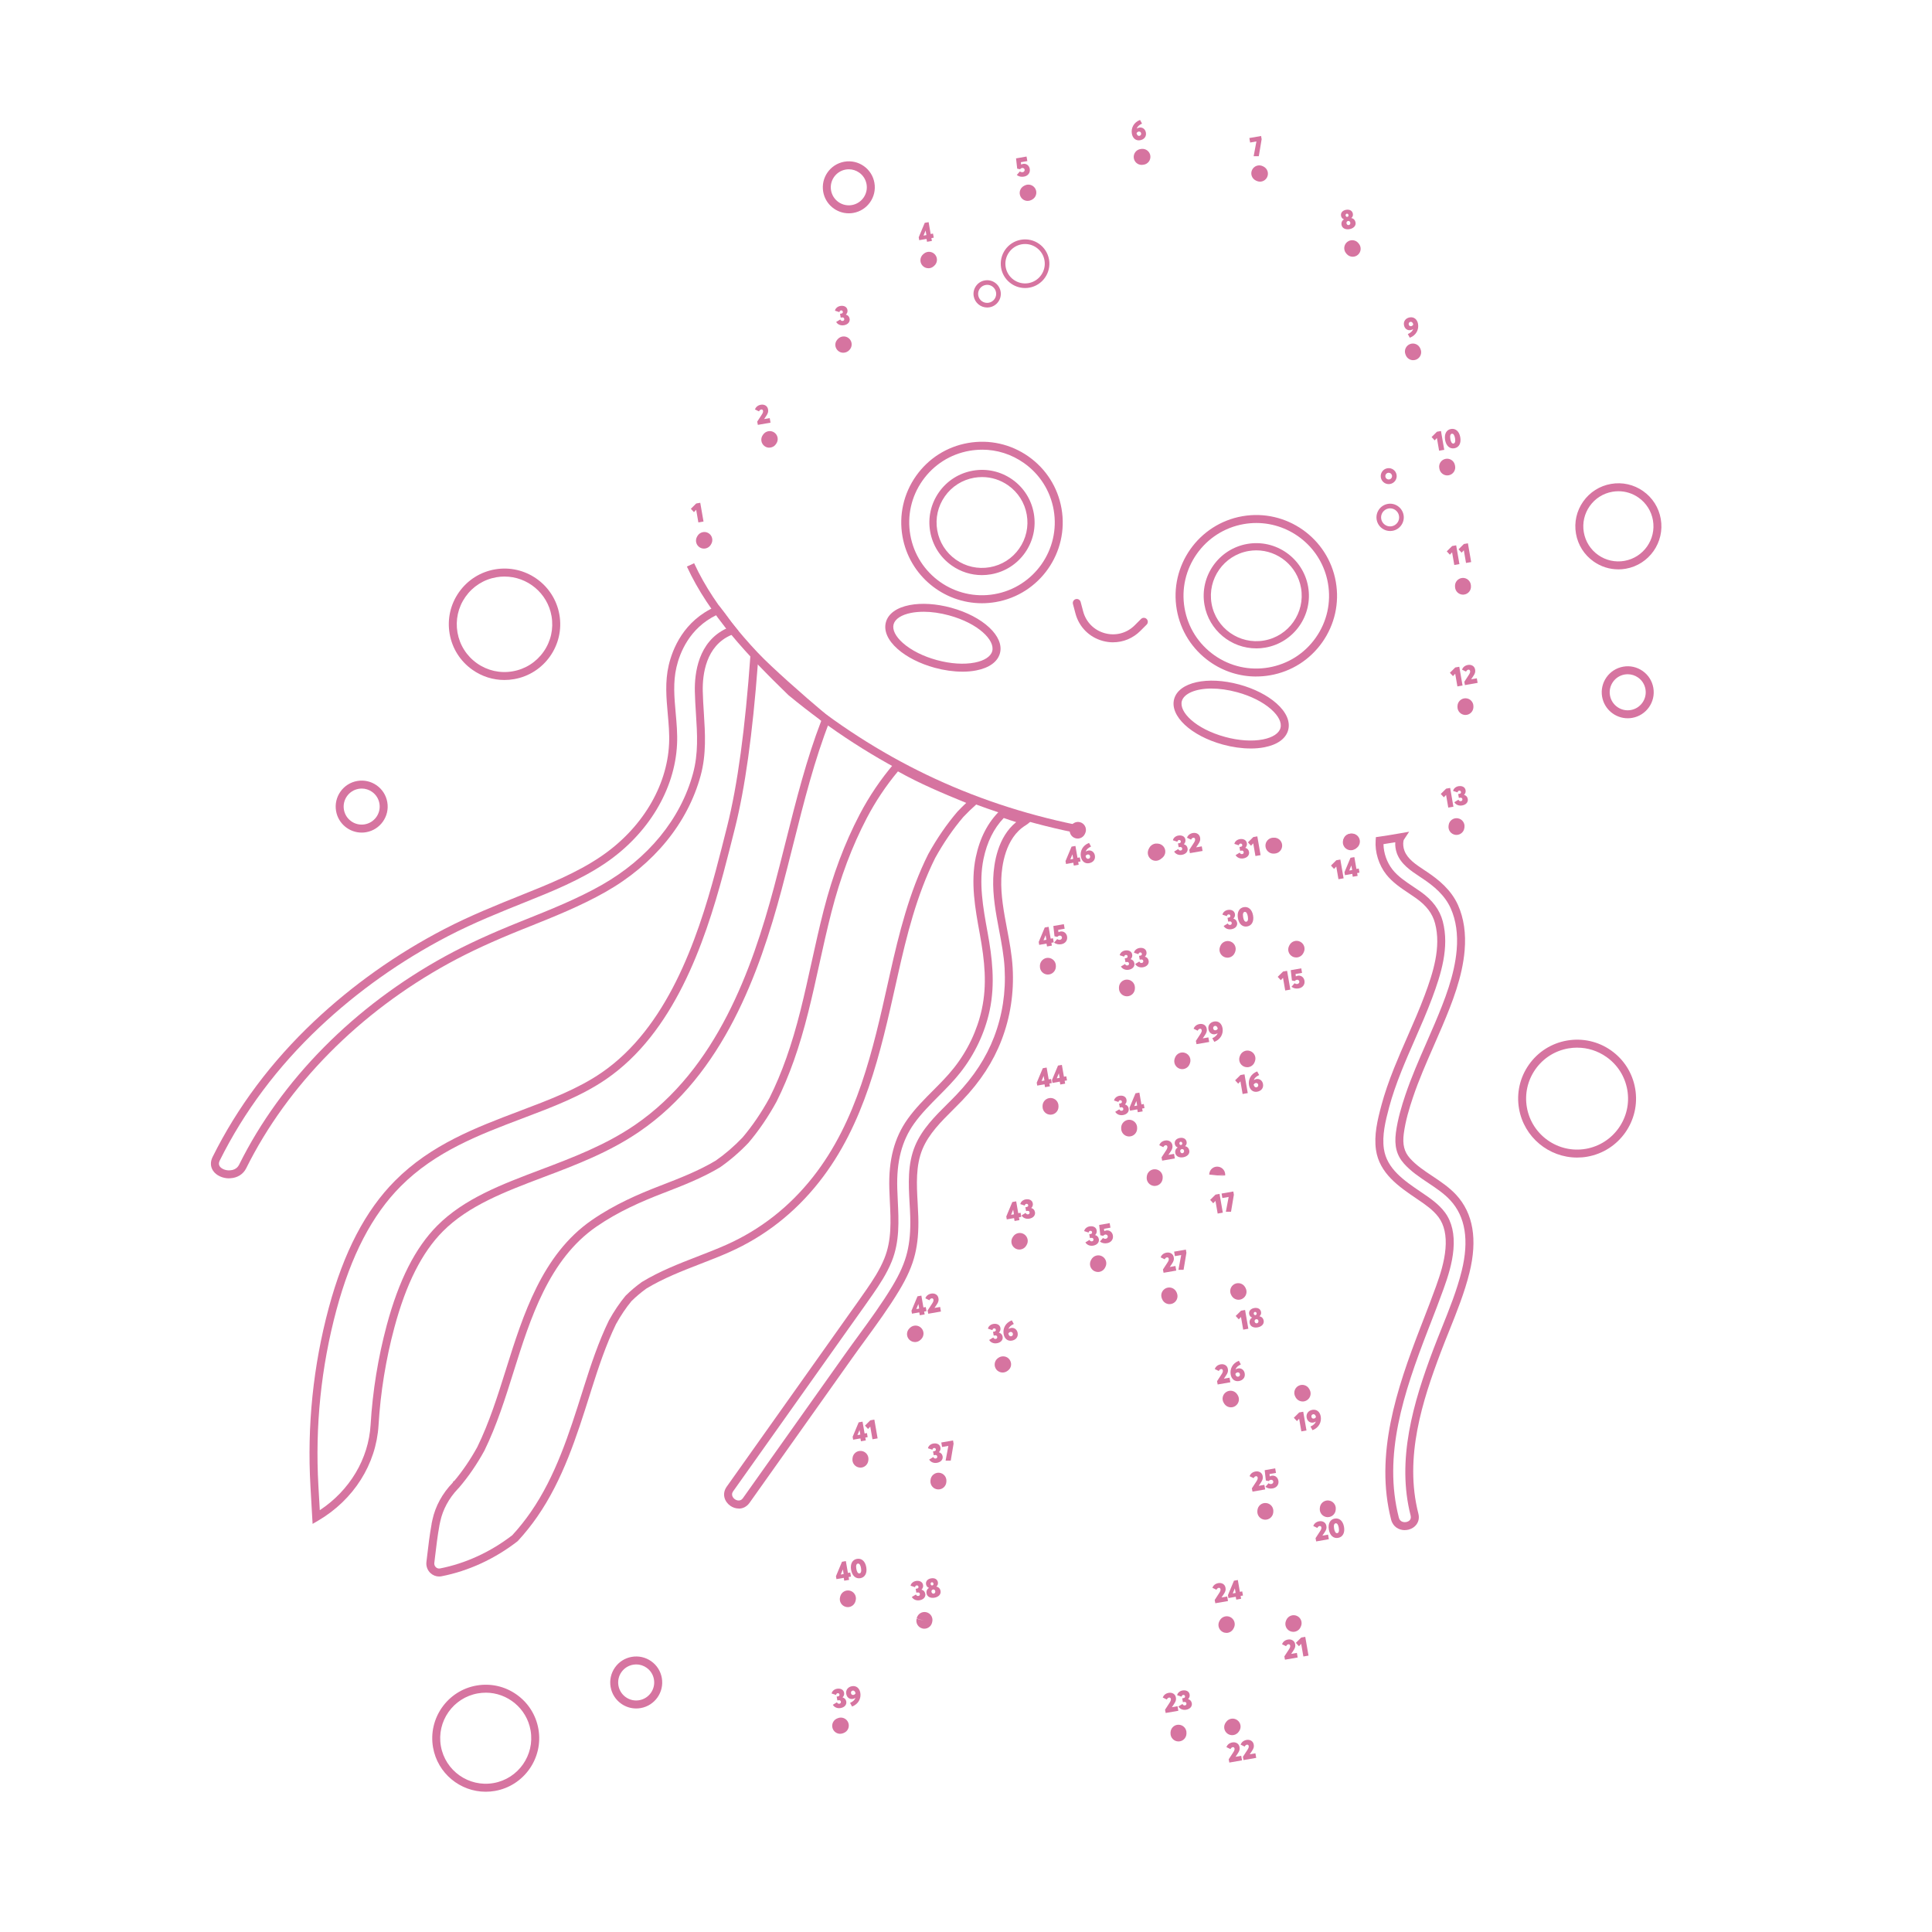 <?xml version="1.0" encoding="UTF-8"?>
<svg xmlns="http://www.w3.org/2000/svg" width="800" height="800" version="1.1" viewBox="0 0 800 800">
  <defs>
    <style>
      .cls-1 {
        fill: #d674a0;
      }

      .cls-2 {
        fill: none;
        stroke: #d674a0;
        stroke-miterlimit: 10;
        stroke-width: 1.72px;
      }
    </style>
  </defs>
  <!-- Generator: Adobe Illustrator 28.7.3, SVG Export Plug-In . SVG Version: 1.2.0 Build 164)  -->
  <g>
    <g id="Camada_1">
      <g>
        <path class="cls-1" d="M487.99,721.09h-.09c-1.82-.05-3.26-1.56-3.21-3.38v-.35c.07-1.82,1.58-3.27,3.42-3.18,1.82.06,3.25,1.59,3.18,3.41v.29c-.06,1.79-1.52,3.21-3.3,3.21ZM510.21,718.49c-.68,0-1.37-.21-1.96-.64-1.47-1.08-1.78-3.15-.69-4.61l.19-.26c1.08-1.47,3.15-1.78,4.61-.69,1.47,1.08,1.78,3.15.69,4.61l-.19.26c-.65.88-1.64,1.34-2.66,1.34ZM507.83,676.14c-.51,0-1.03-.12-1.52-.37-1.62-.84-2.25-2.83-1.41-4.45l.14-.26c.83-1.62,2.81-2.27,4.44-1.44,1.62.83,2.27,2.81,1.44,4.44l-.16.31c-.59,1.13-1.74,1.78-2.93,1.78ZM535.54,675.71c-.45,0-.92-.1-1.36-.29-1.66-.75-2.4-2.71-1.65-4.37l.14-.32c.76-1.65,2.73-2.37,4.38-1.61,1.66.76,2.38,2.73,1.61,4.38l-.12.27c-.55,1.22-1.75,1.94-3.01,1.94ZM523.94,629.28c-.11,0-.23,0-.35-.02-1.81-.19-3.13-1.81-2.94-3.63l.03-.32c.19-1.81,1.79-3.14,3.63-2.93,1.81.19,3.13,1.81,2.94,3.63l-.03.32c-.18,1.69-1.61,2.95-3.28,2.95ZM549.79,628.22c-.11,0-.21,0-.32-.01-1.81-.18-3.14-1.79-2.97-3.6l.03-.29c.16-1.81,1.74-3.18,3.58-3,1.81.16,3.16,1.76,3,3.57l-.03.35c-.16,1.7-1.6,2.98-3.28,2.98ZM509.71,582.74c-1.08,0-2.14-.53-2.77-1.51l-.17-.27c-.99-1.53-.55-3.57.98-4.56,1.53-.99,3.57-.55,4.56.98l.17.27c.99,1.53.55,3.57-.98,4.56-.55.36-1.17.53-1.79.53ZM539.4,580.32c-1.17,0-2.31-.63-2.91-1.73l-.14-.26c-.88-1.6-.3-3.6,1.3-4.48,1.6-.87,3.6-.29,4.48,1.3l.17.31c.87,1.6.27,3.61-1.34,4.47-.5.27-1.03.4-1.56.4ZM484.28,540.02c-1.31,0-2.56-.79-3.07-2.09l-.11-.27c-.69-1.69.13-3.61,1.82-4.3,1.69-.68,3.61.13,4.3,1.82l.13.32c.67,1.69-.16,3.61-1.85,4.28-.4.16-.81.23-1.21.23ZM512.86,538.2c-1.17,0-2.31-.63-2.91-1.73l-.15-.28c-.87-1.6-.27-3.61,1.34-4.47,1.6-.86,3.61-.27,4.47,1.33l.15.28c.87,1.6.27,3.61-1.34,4.47-.5.27-1.03.4-1.56.4ZM478.12,491.07c-.11,0-.21,0-.32-.01-1.81-.18-3.14-1.79-2.97-3.6l.03-.29c.16-1.81,1.75-3.16,3.58-3,1.81.16,3.16,1.76,3,3.57l-.03.35c-.16,1.7-1.6,2.98-3.28,2.98ZM507.29,486.89l-3.3-.19-3.28-.34s.03-.33.03-.33c.19-1.81,1.8-3.15,3.63-2.93,1.81.19,3.13,1.81,2.94,3.63l-3.28-.35,3.26.51ZM489.54,442.71c-.36,0-.73-.06-1.1-.19-1.72-.6-2.62-2.49-2.02-4.21l.12-.33c.62-1.71,2.51-2.61,4.22-1.98,1.71.62,2.6,2.51,1.98,4.22l-.1.28c-.48,1.36-1.75,2.21-3.11,2.21ZM516.42,441.91c-.39,0-.78-.07-1.16-.21-1.71-.64-2.57-2.55-1.92-4.25l.12-.31c.65-1.7,2.55-2.57,4.26-1.91,1.7.65,2.56,2.55,1.91,4.25l-.11.3c-.5,1.32-1.75,2.14-3.09,2.14ZM508.25,396.55c-.4,0-.82-.07-1.21-.23-1.69-.67-2.52-2.59-1.85-4.28l.11-.28c.66-1.7,2.57-2.54,4.27-1.88,1.7.66,2.54,2.57,1.88,4.27l-.13.32c-.51,1.3-1.76,2.09-3.07,2.09ZM536.73,396.47c-.51,0-1.03-.12-1.52-.37-1.62-.84-2.25-2.83-1.41-4.45l.15-.29c.84-1.62,2.83-2.25,4.45-1.41,1.62.84,2.25,2.83,1.41,4.45l-.15.29c-.59,1.13-1.74,1.78-2.93,1.78ZM527.3,353.47c-1.74,0-3.2-1.36-3.3-3.13-.1-1.82,1.3-3.37,3.12-3.47h.27c1.82-.13,3.39,1.23,3.52,3.05.13,1.82-1.24,3.39-3.06,3.52l-.37.02c-.06,0-.12,0-.18,0ZM559.34,352.07c-.48,0-.97-.1-1.43-.33-1.64-.79-2.33-2.76-1.54-4.4l.11-.24c.76-1.65,2.72-2.37,4.38-1.61,1.66.76,2.38,2.73,1.61,4.38l-.16.33c-.57,1.18-1.75,1.87-2.98,1.87Z"/>
        <path class="cls-1" d="M347.88,717.93c-1.39,0-2.68-.9-3.13-2.3-.56-1.73.41-3.59,2.13-4.15l.05-.02c1.69-.69,3.61.12,4.3,1.81.69,1.69-.12,3.61-1.81,4.3-.19.07-.37.14-.56.2-.33.1-.66.15-.99.15ZM382.74,674.41c-.27,0-.53-.03-.8-.1-1.77-.44-2.84-2.23-2.4-4l3.2.8-3.17-.92.05-.21c.45-1.77,2.24-2.83,4.01-2.38,1.77.45,2.83,2.25,2.38,4.01,0,0-.07.3-.07.3-.37,1.5-1.72,2.5-3.2,2.5ZM351.05,665.47c-.28,0-.57-.04-.86-.11-1.76-.47-2.81-2.28-2.33-4.04l.07-.28c.46-1.77,2.26-2.82,4.02-2.37,1.76.46,2.82,2.26,2.37,4.02l-.09.34c-.39,1.47-1.73,2.45-3.18,2.45ZM388.57,616.73c-.09,0-.17,0-.26,0-1.82-.14-3.17-1.73-3.03-3.55l.03-.35c.16-1.81,1.77-3.14,3.57-3,1.82.16,3.16,1.76,3,3.57l-.02.3c-.14,1.73-1.58,3.04-3.28,3.04ZM356.27,607.7c-.12,0-.25,0-.38-.02-1.81-.21-3.11-1.84-2.9-3.65l.03-.29c.19-1.81,1.8-3.14,3.63-2.93,1.81.19,3.13,1.81,2.94,3.63l-.04.35c-.19,1.68-1.62,2.93-3.27,2.93ZM415.17,568.34c-1.01,0-2.01-.46-2.66-1.34-1.08-1.47-.77-3.53.69-4.61,0,0,.13-.1.14-.1,1.47-1.08,3.6-.81,4.67.65,1.08,1.47.83,3.48-.63,4.56l-.26.19c-.59.44-1.28.64-1.96.64ZM378.87,555.71c-.86,0-1.71-.33-2.36-.99-1.27-1.3-1.25-3.39.06-4.67l.23-.22c1.3-1.27,3.39-1.25,4.67.06,1.27,1.3,1.25,3.39-.06,4.67l-.23.22c-.64.63-1.47.94-2.3.94ZM454.64,526.7c-.5,0-1.02-.12-1.5-.36-1.62-.83-2.27-2.81-1.44-4.44l.15-.29c.83-1.62,2.81-2.27,4.44-1.44,1.62.83,2.27,2.81,1.44,4.44l-.15.29c-.58,1.14-1.74,1.8-2.94,1.8ZM422.09,517.41c-.61,0-1.23-.17-1.78-.52-1.53-.99-1.98-3.03-.99-4.56l.18-.28c.99-1.53,3.03-1.97,4.56-.98,1.53.99,1.97,3.03.98,4.56l-.17.27c-.63.98-1.69,1.51-2.78,1.51ZM467.56,470.59s-.08,0-.12,0c-1.82-.06-3.25-1.59-3.18-3.41v-.35c.09-1.82,1.66-3.22,3.45-3.16,1.82.08,3.23,1.62,3.15,3.44v.3c-.07,1.78-1.54,3.18-3.31,3.18ZM435,461.57h-.03c-1.82-.01-3.29-1.5-3.27-3.33v-.35c.04-1.8,1.51-3.24,3.3-3.24h.06c1.82.03,3.27,1.53,3.24,3.36v.29c-.02,1.81-1.49,3.27-3.3,3.27ZM466.64,412.55h-.03c-1.82-.01-3.29-1.51-3.27-3.33v-.29c0-1.82,1.48-3.3,3.3-3.3s3.3,1.48,3.3,3.3v.35c-.02,1.81-1.49,3.27-3.3,3.27ZM433.9,403.54s-.1,0-.14,0c-1.82-.08-3.23-1.62-3.15-3.44v-.3c.08-1.82,1.64-3.25,3.42-3.18,1.82.06,3.25,1.59,3.18,3.41v.35c-.09,1.77-1.55,3.16-3.31,3.16ZM478.57,356.43c-.58,0-1.17-.15-1.7-.47-1.56-.94-2.06-2.97-1.13-4.53l.19-.32c.96-1.54,3-2.01,4.54-1.06,1.55.96,2.02,3,1.06,4.55l-.14.23c-.62,1.03-1.71,1.6-2.83,1.6ZM446.23,347.23c-.49,0-.98-.11-1.45-.34-1.64-.8-2.31-2.78-1.51-4.41l.13-.27c.79-1.64,2.76-2.33,4.4-1.54,1.64.79,2.33,2.76,1.54,4.4l-.15.31c-.57,1.17-1.75,1.85-2.97,1.85Z"/>
        <g>
          <g>
            <path class="cls-1" d="M460.92,265.97c-1.41,0-2.84-.19-4.25-.57-5.61-1.51-9.86-5.77-11.35-11.39l-1.04-3.91c-.23-.88.29-1.78,1.17-2.02.88-.23,1.78.29,2.02,1.17l1.04,3.91c1.18,4.46,4.56,7.85,9.02,9.05,4.46,1.2,9.08-.03,12.34-3.3l2.6-2.6c.64-.64,1.69-.65,2.33,0,.64.64.64,1.69,0,2.33l-2.6,2.6c-3.08,3.07-7.1,4.72-11.28,4.72Z"/>
            <path class="cls-1" d="M398.49,278.12c-3.61,0-7.52-.54-11.44-1.61-6.12-1.67-11.57-4.43-15.36-7.77-4.1-3.62-5.82-7.56-4.86-11.09.96-3.54,4.45-6.06,9.82-7.1,4.96-.96,11.06-.57,17.18,1.09,13.24,3.61,22.12,11.9,20.22,18.87h0c-.96,3.53-4.45,6.06-9.82,7.1-1.78.35-3.71.52-5.74.52ZM382.4,253.32c-1.81,0-3.54.15-5.12.46-4.01.78-6.65,2.5-7.26,4.73s.8,5.05,3.86,7.75c3.41,3.02,8.4,5.53,14.04,7.06,5.64,1.54,11.21,1.91,15.68,1.04,4.01-.78,6.65-2.5,7.26-4.73,1.22-4.47-5.68-11.49-17.9-14.82-3.64-.99-7.26-1.5-10.56-1.5ZM412.45,270.08h.02-.02Z"/>
            <path class="cls-1" d="M517.84,309.93c-3.61,0-7.52-.54-11.44-1.61-13.24-3.61-22.11-11.9-20.21-18.87,1.9-6.97,13.76-9.61,26.99-6,6.12,1.67,11.57,4.43,15.36,7.78,4.1,3.62,5.82,7.56,4.86,11.09-.96,3.54-4.45,6.06-9.82,7.1-1.78.35-3.71.52-5.74.52ZM501.69,285.11c-6.79,0-11.48,2.16-12.32,5.21-1.22,4.47,5.68,11.49,17.9,14.82,5.64,1.54,11.21,1.91,15.68,1.04,4.01-.78,6.65-2.5,7.26-4.73h0c.61-2.23-.8-5.05-3.86-7.75-3.41-3.02-8.4-5.53-14.04-7.06-3.87-1.06-7.48-1.52-10.63-1.52Z"/>
            <g>
              <path class="cls-1" d="M406.61,249.79c-15.94,0-30.09-11.47-32.92-27.7-1.53-8.8.46-17.66,5.59-24.97,5.14-7.3,12.81-12.17,21.61-13.7,8.8-1.53,17.67.46,24.97,5.59,7.3,5.14,12.17,12.81,13.7,21.61h0c3.16,18.16-9.04,35.51-27.2,38.67-1.93.33-3.85.5-5.75.5ZM406.69,186.21c-1.74,0-3.49.15-5.23.45-7.93,1.38-14.85,5.77-19.48,12.35s-6.42,14.58-5.04,22.5c2.85,16.37,18.48,27.38,34.85,24.52,16.37-2.85,27.37-18.49,24.52-34.85h0c-1.38-7.93-5.77-14.84-12.35-19.48-5.13-3.61-11.12-5.5-17.27-5.5Z"/>
              <path class="cls-1" d="M406.58,238.14c-4.45,0-8.78-1.36-12.49-3.97-4.76-3.35-7.93-8.35-8.93-14.08s.3-11.51,3.64-16.27c3.35-4.76,8.35-7.93,14.08-8.93,5.73-1,11.51.3,16.27,3.64,4.76,3.35,7.93,8.35,8.93,14.08h0c1,5.73-.3,11.51-3.64,16.27-3.35,4.76-8.35,7.93-14.08,8.93-1.26.22-2.53.33-3.78.33ZM406.66,197.54c-1.08,0-2.17.1-3.26.28-4.95.86-9.27,3.6-12.16,7.71-2.89,4.11-4.01,9.1-3.15,14.04.86,4.95,3.6,9.27,7.71,12.16,4.11,2.89,9.09,4.01,14.05,3.15,4.95-.86,9.27-3.6,12.16-7.71,2.89-4.11,4.01-9.1,3.15-14.04h0c-.86-4.95-3.6-9.27-7.71-12.16-3.2-2.25-6.94-3.43-10.78-3.43Z"/>
              <path class="cls-1" d="M520.13,280.13c-6.82,0-13.47-2.09-19.16-6.1-7.3-5.14-12.17-12.81-13.7-21.61-3.16-18.16,9.04-35.51,27.2-38.67,18.16-3.15,35.51,9.05,38.67,27.2h0c1.53,8.8-.46,17.66-5.59,24.97-5.14,7.3-12.81,12.17-21.61,13.7-1.94.34-3.88.5-5.81.5ZM520.21,216.56c-1.71,0-3.44.15-5.18.45-16.37,2.85-27.37,18.48-24.52,34.85,1.38,7.93,5.77,14.84,12.35,19.48,6.58,4.63,14.58,6.42,22.5,5.04,7.93-1.38,14.85-5.76,19.48-12.35,4.63-6.58,6.42-14.58,5.04-22.5h0c-2.55-14.63-15.3-24.97-29.67-24.97Z"/>
              <path class="cls-1" d="M520.19,268.48c-10.39,0-19.61-7.47-21.45-18.05-2.06-11.83,5.89-23.14,17.73-25.2,11.83-2.06,23.14,5.89,25.2,17.73,2.06,11.83-5.89,23.14-17.73,25.2-1.26.22-2.51.33-3.75.33ZM520.21,227.89c-1.07,0-2.15.09-3.23.28-10.22,1.78-17.08,11.54-15.3,21.75,1.78,10.21,11.53,17.08,21.75,15.3,10.22-1.78,17.08-11.54,15.3-21.75h0c-1.59-9.13-9.55-15.58-18.52-15.58Z"/>
            </g>
          </g>
          <g>
            <path class="cls-1" d="M129.44,631.02l-.89-15.6c-1.43-24.98,1.12-49.84,7.58-73.86,6.21-23.09,15.18-40.31,27.44-52.64,14.91-15,33.54-22.05,51.55-28.86,12.4-4.69,24.11-9.12,33.94-15.86,27.06-18.54,39.52-54.51,47.35-83.78,1.62-6.04,3.18-12.25,4.69-18.25,4.29-17.05,7.45-40.26,9.65-70.97l.26-3.6,2.55,2.55c7.07,7.06,17,16,29.53,26.56l.9.76-.43,1.1c-6.27,15.99-10.58,33.09-15.13,51.19-1.54,6.11-3.13,12.42-4.8,18.68-9.12,34.1-24.05,76.29-58.8,100.09-12.58,8.62-26.4,13.85-39.77,18.9-15.96,6.04-31.04,11.75-41.69,22.46-8.64,8.69-15.19,21.68-20.04,39.71-3.56,13.23-5.77,26.89-6.59,40.58-.96,16.11-10.3,30.87-24.99,39.48l-2.33,1.36ZM313.8,274.98c-2.2,29.15-5.31,51.42-9.48,67.98-1.51,6.01-3.08,12.23-4.7,18.3-7.98,29.81-20.72,66.49-48.68,85.64-10.16,6.96-22.05,11.46-34.64,16.22-17.69,6.69-35.97,13.61-50.38,28.1-11.85,11.91-20.55,28.65-26.6,51.17-6.37,23.69-8.88,48.19-7.48,72.82l.58,10.13c12.39-8.19,20.2-21.24,21.04-35.38.83-13.91,3.08-27.79,6.69-41.24,5-18.61,11.83-32.08,20.88-41.18,11.16-11.22,26.56-17.05,42.87-23.21,13.19-4.99,26.82-10.15,39.07-18.54,33.86-23.19,48.5-64.68,57.48-98.23,1.67-6.23,3.25-12.54,4.79-18.63,4.48-17.79,8.72-34.62,14.83-50.48-10.75-9.09-19.57-16.97-26.28-23.48Z"/>
            <path class="cls-1" d="M181.83,652.8c-1.31,0-2.58-.5-3.58-1.42-1.26-1.17-1.88-2.88-1.68-4.58l.3-2.51c.5-4.31,1.03-8.77,1.85-13.24-.02.06,0-.05,0-.15l.35-1.62c1.21-5.62,4.11-10.91,8.39-15.33l.34-.68h.26c3.53-4.21,6.76-8.95,9.59-14.11,4.96-10.15,8.45-21.27,11.83-32.01l.12-.4c6.96-22.16,14.85-47.28,35.42-61.5,9.52-6.58,19.5-10.84,28.01-14.13l.63-.24c7.67-2.97,15.6-6.04,22.72-10.3,3.87-2.7,7.63-5.94,11.08-9.56,4.03-4.74,7.82-10.3,11.2-16.45,5.11-10.24,9.2-21.8,12.84-36.32,1.64-6.53,3.11-13.22,4.54-19.7,1.57-7.11,3.19-14.46,5.03-21.65,3.79-14.75,8.67-27.74,14.92-39.7,3.91-7.47,8.68-14.53,14.19-20.99l.89-1.04,1.19.68c9.86,5.69,20.58,10.07,30.95,14.3l3.02,1.23-2.01,1.76c-1.73,1.51-3.47,3.19-5.32,5.14-4.25,4.98-8.19,10.72-11.65,16.97-7.71,15.45-11.87,32.41-15.46,48.45l-.81,3.61c-6.4,28.65-13.01,58.28-31.76,82.07-10.12,12.85-22.65,22.64-37.23,29.11-3.96,1.76-8.06,3.35-12.02,4.88-7.55,2.93-15.36,5.96-22.35,10.21-2.16,1.56-4.27,3.33-6.16,5.21-2.25,2.73-4.38,5.88-6.39,9.51-4.2,8.64-7.32,18.1-10.15,27.04l-.64,2.04c-5.48,17.35-11.16,35.29-21.82,50.68-2.41,3.47-5.09,6.83-7.98,9.97l-.2.19c-9.41,7.29-20.27,12.29-31.41,14.47-.34.07-.69.1-1.03.1ZM181.99,631.38c0,.08-.01.16-.03.25-.8,4.38-1.32,8.78-1.82,13.04l-.3,2.52c-.08.67.16,1.31.65,1.77.47.44,1.1.62,1.72.5,10.59-2.08,20.93-6.83,29.92-13.76,2.75-3,5.3-6.2,7.6-9.51,10.38-14.98,15.97-32.68,21.39-49.8l.64-2.04c2.87-9.06,6.03-18.65,10.37-27.57,2.15-3.88,4.39-7.2,6.88-10.21,2.12-2.11,4.36-4,6.78-5.73,7.34-4.46,15.29-7.55,22.98-10.53,3.93-1.52,7.99-3.1,11.88-4.82,14.09-6.25,26.2-15.71,35.98-28.13,18.28-23.2,24.81-52.45,31.13-80.75l.81-3.61c3.64-16.24,7.85-33.42,15.76-49.26,3.59-6.51,7.66-12.43,12.12-17.65,1.27-1.33,2.47-2.53,3.64-3.63-9.46-3.87-19.16-7.92-28.27-13.05-4.98,5.98-9.32,12.48-12.9,19.33-6.13,11.73-10.93,24.49-14.65,38.99-1.83,7.13-3.45,14.46-5.01,21.54-1.43,6.5-2.91,13.22-4.56,19.79-3.7,14.76-7.87,26.53-13.12,37.05-3.51,6.4-7.43,12.14-11.67,17.12-3.67,3.85-7.6,7.23-11.74,10.12-7.45,4.47-15.52,7.59-23.32,10.61l-.63.24c-8.33,3.23-18.08,7.38-27.32,13.77-19.63,13.57-27.34,38.12-34.15,59.77l-.12.4c-3.41,10.86-6.94,22.1-12.05,32.54-3.07,5.6-6.55,10.68-10.37,15.16l-.16.19-.51.53c-3.68,3.91-6.18,8.53-7.23,13.41l-.3,1.4Z"/>
            <path class="cls-1" d="M94.86,487.93c-2.74,0-5.35-1.23-6.64-3.16-1.11-1.67-1.18-3.68-.2-5.67,10.21-20.59,24.34-39.48,42-56.15,15.94-15.04,34.08-27.9,53.93-38.23,10.73-5.58,22.29-10.21,32.48-14.3,10.46-4.19,22.31-8.93,32.35-15.74,16.86-11.43,27.43-28.88,28.27-46.67.2-4.13-.18-8.36-.55-12.46-.58-6.52-1.19-13.27.4-20.08,1.53-6.58,6.11-18.48,19.53-24.32l1.14-.5.79.95c1.13,1.36,2.17,2.79,3.18,4.18.97,1.34,1.98,2.72,3.03,3.99l1.2,1.45-1.59,1c-.39.24-.81.47-1.29.68-10.68,4.48-12.04,16.52-11.89,23.3.06,3.02.26,6.06.45,9.01.54,8.41,1.09,17.1-1.34,26-5.38,19.68-19.37,36.78-39.38,48.13-10.28,5.83-21.52,10.33-32.38,14.67l-1.64.65c-12.41,4.97-22.2,9.48-30.81,14.2-37.05,20.29-66.86,50.43-83.94,84.87-1.22,2.46-3.59,3.97-6.52,4.15-.19.01-.39.02-.58.02ZM296.62,254.71c-11.22,5.43-15.15,15.74-16.5,21.52-1.47,6.29-.91,12.48-.33,19.03.38,4.21.77,8.56.56,12.91-.89,18.83-12,37.24-29.71,49.25-10.33,7-22.36,11.82-32.97,16.07-10.12,4.06-21.6,8.65-32.18,14.16-19.58,10.19-37.48,22.88-53.19,37.7-17.37,16.39-31.27,34.97-41.31,55.21-.46.93-.46,1.7-.01,2.38.72,1.08,2.53,1.81,4.26,1.67,1.01-.06,2.84-.45,3.77-2.33,17.37-35.05,47.67-65.69,85.31-86.3,8.73-4.78,18.63-9.34,31.17-14.36l1.64-.66c10.76-4.31,21.89-8.76,31.98-14.48,19.25-10.92,32.68-27.3,37.83-46.13,2.29-8.37,1.78-16.41,1.23-24.92-.19-2.98-.39-6.06-.45-9.15-.16-7.44,1.36-20.54,13.04-26.03-.64-.84-1.26-1.69-1.86-2.52-.73-1.01-1.49-2.04-2.26-3.04Z"/>
            <path class="cls-1" d="M305.9,624.65c-1.26,0-2.5-.43-3.53-1.16-2.33-1.65-3.58-4.9-1.44-7.91l50.7-71.47c2.37-3.32,4.74-6.64,7.06-10,2.61-3.76,5.55-8.18,7.51-13.02,3.05-7.54,2.67-15.42,2.26-23.77-.08-1.7-.16-3.39-.21-5.08-.36-11.94,2.05-21.12,7.6-28.9,3.09-4.34,6.86-8.12,10.5-11.77,2.97-2.98,6.04-6.06,8.66-9.38,5.68-7.19,9.67-15.6,11.55-24.33,2.17-10.08,1.23-19.75-.85-31.17l-.05-.26c-1.87-10.27-3.81-20.89-1.61-31.46,1.66-7.98,5.02-14.48,10.01-19.32l.74-.71.97.34c3.27,1.16,6.29,2.13,9.24,2.96l3.05.86-2.45,2.01c-.27.22-.56.42-.86.61-8.59,5.17-9.95,17.15-10.13,22.07-.26,6.92,1.07,13.94,2.35,20.73,1,5.29,2.04,10.77,2.35,16.26.59,10.36-.96,20.41-4.59,29.87-3.44,8.96-8.75,17.13-16.24,24.97-1.25,1.3-2.54,2.6-3.85,3.9-4.92,4.89-10,9.95-12.63,16.23-2.89,6.91-2.45,14.75-2.03,22.33.11,1.94.21,3.86.27,5.75.17,6.07-.26,11-1.36,15.54-1.14,4.73-3.25,9.53-6.62,15.11-4.26,7.06-9.22,13.86-14.01,20.43-1.9,2.6-3.8,5.2-5.65,7.82l-42.22,59.53c-1.21,1.7-2.85,2.42-4.47,2.42ZM415.62,338.73c-4.11,4.29-6.92,9.97-8.36,16.9-2.06,9.94-.18,20.24,1.63,30.19l.05.26c1.86,10.21,3.25,21.22.83,32.45-1.99,9.22-6.2,18.1-12.19,25.68-2.74,3.47-5.88,6.62-8.91,9.67-3.54,3.56-7.21,7.24-10.15,11.36-5.11,7.16-7.32,15.71-6.98,26.89.05,1.67.13,3.35.21,5.02.4,8.34.82,16.96-2.5,25.17-2.08,5.15-5.15,9.75-7.86,13.66-2.33,3.36-4.71,6.7-7.08,10.03l-2.99,4.2-47.71,67.27c-1.31,1.84.46,3.17.66,3.31.21.15,2.07,1.39,3.39-.48l42.22-59.53c1.86-2.63,3.77-5.24,5.68-7.85,4.75-6.51,9.66-13.25,13.85-20.19,3.19-5.29,5.17-9.79,6.23-14.18,1.03-4.24,1.43-8.91,1.27-14.67-.05-1.87-.16-3.76-.27-5.67-.44-7.95-.9-16.17,2.28-23.78,2.88-6.89,8.2-12.18,13.35-17.3,1.29-1.28,2.57-2.55,3.79-3.84,7.18-7.52,12.27-15.33,15.55-23.87,3.46-9.02,4.93-18.61,4.38-28.5-.3-5.27-1.31-10.64-2.3-15.83-1.32-6.97-2.68-14.18-2.41-21.47.24-6.21,1.83-17,9.5-23.21-1.68-.52-3.39-1.08-5.17-1.71Z"/>
            <path class="cls-1" d="M581.7,633.6c-2.42,0-4.9-1.36-5.67-4.35-6.85-26.78,2.24-54.02,12.15-79.62l.96-2.48c1.83-4.73,3.73-9.62,5.47-14.46,1.77-4.91,3.47-10.19,3.93-15.59.47-5.48-.49-9.88-2.87-13.09-2.23-3.01-5.57-5.28-8.51-7.28l-.65-.44c-7.2-4.88-15.35-10.42-16.75-20.18-.87-6.09.6-12.29,2.31-18.64,1.26-4.65,2.91-9.49,5.2-15.23,1.77-4.42,3.7-8.84,5.58-13.11,2.43-5.55,4.95-11.29,7.09-17.04,3.44-9.22,6.89-19.87,4.29-29.74-1.07-4.06-3.57-7.37-7.87-10.42-.95-.67-1.92-1.32-2.9-1.98-3.37-2.24-6.85-4.57-9.45-7.86-3.07-3.88-4.75-9.29-4.38-14.12l.1-1.33,1.32-.18c2.67-.37,5.39-.84,8.01-1.29l4.44-.77-2.11,3.19c-.12.18-.2.39-.25.65-.23,1.21-.08,2.71.4,4,1.28,3.44,4.75,5.74,8.12,7.97.5.33,1,.66,1.49.99,4.37,2.96,9.75,7.19,12.6,13.62,2.41,5.43,3.32,11.75,2.72,18.79-.94,10.94-5.09,21.49-9.27,31.36-1.15,2.72-2.34,5.43-3.53,8.14-3.03,6.92-6.17,14.07-8.61,21.33-1.47,4.37-3.07,9.56-3.78,14.95-.59,4.51.17,7.58,2.56,10.24,2.6,2.91,5.87,5.09,9.33,7.39,3.41,2.27,6.93,4.62,9.82,7.75,7.03,7.63,8.88,18.46,5.49,32.2-2.03,8.23-5.25,16.24-8.36,24-1.2,2.98-2.39,5.96-3.52,8.94-7.61,20.14-15.23,43.58-9.29,66.82.89,3.46-1.35,5.97-4.02,6.65-.51.13-1.05.2-1.59.2ZM572.87,349.54c.05,3.68,1.42,7.6,3.72,10.51,2.28,2.89,5.55,5.06,8.7,7.16,1.01.67,2.01,1.34,2.98,2.03,4.9,3.47,7.89,7.49,9.15,12.27,2.84,10.8-.78,22.04-4.39,31.73-2.18,5.84-4.71,11.62-7.16,17.21-1.86,4.25-3.79,8.64-5.53,13.01-2.25,5.62-3.86,10.34-5.08,14.87-1.62,6-3.01,11.84-2.23,17.32,1.19,8.32,8.38,13.2,15.34,17.92l.65.44c3.16,2.15,6.74,4.58,9.31,8.04,2.87,3.87,4.05,9.03,3.51,15.34-.5,5.77-2.27,11.3-4.12,16.42-1.76,4.88-3.66,9.79-5.5,14.53l-.96,2.47c-10.11,26.14-18.64,51.75-12.03,77.61.49,1.93,2.33,2.01,3.24,1.78.51-.13,2.13-.7,1.64-2.63-5.89-23.03,1.03-46.68,9.4-68.81,1.13-3,2.34-6,3.54-9,3.07-7.65,6.25-15.55,8.22-23.56,3.11-12.6,1.53-22.41-4.71-29.17-2.62-2.84-5.83-4.98-9.22-7.24-3.48-2.32-7.08-4.72-9.96-7.94-3.05-3.41-4.09-7.38-3.37-12.87.75-5.7,2.49-11.32,3.92-15.58,2.49-7.39,5.66-14.61,8.72-21.6,1.18-2.7,2.36-5.39,3.51-8.1,4.07-9.63,8.13-19.91,9.02-30.36.56-6.48-.27-12.26-2.45-17.17-2.5-5.64-7.19-9.35-11.44-12.23h0c-.48-.32-.97-.65-1.46-.97-3.62-2.4-7.73-5.12-9.39-9.57-.55-1.49-.79-3.13-.69-4.65-1.61.27-3.24.55-4.88.79Z"/>
            <g>
              <path class="cls-1" d="M603.09,345.72c-.16,0-.32-.01-.48-.04-1.8-.26-3.05-1.94-2.79-3.74l.04-.3c.25-1.81,1.91-3.07,3.73-2.81,1.8.25,3.06,1.92,2.81,3.73l-.05.34c-.24,1.64-1.65,2.82-3.26,2.82ZM606.81,296.05h-.09c-1.82-.05-3.26-1.56-3.21-3.38v-.32c.06-1.82,1.57-3.25,3.39-3.21,1.82.05,3.26,1.56,3.21,3.38v.32c-.06,1.79-1.52,3.21-3.3,3.21ZM605.8,246.23c-1.72,0-3.17-1.33-3.29-3.07l-.02-.33c-.13-1.82,1.25-3.39,3.06-3.52,1.82-.13,3.39,1.25,3.52,3.07l.02.32c.13,1.82-1.24,3.4-3.06,3.52-.08,0-.16,0-.23,0ZM291.49,227.16c-.56,0-1.13-.14-1.65-.44-1.58-.91-2.11-2.93-1.2-4.51l.19-.32c.94-1.56,2.97-2.07,4.53-1.13,1.56.94,2.06,2.97,1.13,4.53l-.14.23c-.61,1.05-1.72,1.64-2.86,1.64ZM599.28,196.86c-1.53,0-2.91-1.08-3.23-2.64l-.07-.36c-.35-1.79.83-3.52,2.61-3.86,1.78-.35,3.52.82,3.86,2.61l.06.28c.37,1.78-.78,3.53-2.57,3.9-.22.05-.45.07-.67.07ZM318.53,185.37c-.66,0-1.32-.19-1.89-.6-1.49-1.05-1.85-3.1-.8-4.6l.19-.26c1.05-1.49,3.11-1.85,4.6-.81,1.49,1.05,1.85,3.1.8,4.6l-.19.26c-.64.92-1.66,1.4-2.7,1.4ZM585.17,149.15c-1.29,0-2.52-.77-3.05-2.04l-.13-.32c-.69-1.69.13-3.61,1.82-4.3,1.69-.68,3.61.13,4.3,1.82l.11.27c.7,1.68-.1,3.61-1.78,4.31-.41.17-.84.25-1.26.25ZM349.17,146.06c-.76,0-1.53-.26-2.13-.79-1.37-1.2-1.56-3.22-.37-4.59l.21-.24c1.2-1.37,3.28-1.52,4.65-.32,1.37,1.2,1.52,3.28.32,4.65,0,0-.11.13-.11.13-.67.76-1.62,1.16-2.57,1.16ZM384.42,111.07c-.93,0-1.86-.39-2.51-1.16-1.18-1.39-1.01-3.47.38-4.65l.26-.22c1.4-1.17,3.48-.99,4.65.4,1.17,1.39.99,3.48-.4,4.65l-.23.2c-.62.53-1.38.79-2.14.79ZM560.13,106.31c-.95,0-1.89-.41-2.54-1.19l-.23-.28c-1.15-1.41-.93-3.49.48-4.64,1.42-1.15,3.49-.93,4.64.48l.18.22c1.16,1.4.97,3.48-.43,4.65-.62.51-1.36.76-2.1.76ZM425.53,83.19c-1.2,0-2.36-.66-2.94-1.8-.83-1.62-.18-3.61,1.44-4.44l.29-.15c1.62-.83,3.61-.18,4.44,1.44.83,1.62.18,3.61-1.44,4.44l-.29.15c-.48.24-.99.36-1.5.36ZM521.73,75.22c-.5,0-1.02-.12-1.5-.36l-.28-.14c-1.63-.82-2.28-2.81-1.46-4.43.82-1.63,2.8-2.28,4.43-1.46l.3.15c1.62.83,2.27,2.81,1.44,4.44-.58,1.14-1.74,1.8-2.94,1.8ZM472.74,68.28c-1.66,0-3.08-1.24-3.27-2.93-.21-1.81,1.09-3.45,2.9-3.65l.32-.04c1.82-.21,3.45,1.1,3.65,2.9.21,1.81-1.09,3.45-2.9,3.65l-.32.04c-.13.01-.25.02-.38.02Z"/>
              <path class="cls-1" d="M559.47,351.78c-1.69,0-3.13-1.29-3.28-3.01-.16-1.81,1.18-3.41,3-3.57l.26-.02c1.83-.2,3.44,1.12,3.63,2.93.19,1.81-1.12,3.44-2.94,3.63l-.38.04c-.1,0-.2.01-.29.01Z"/>
              <path class="cls-2" d="M559.48,348.48"/>
              <path class="cls-1" d="M479.23,355.92c-.11,0-.23,0-.35-.02l-.32-.03c-1.81-.19-3.13-1.81-2.94-3.63.19-1.81,1.8-3.14,3.63-2.93l.32.03c1.81.19,3.13,1.81,2.94,3.63-.18,1.69-1.61,2.95-3.28,2.95Z"/>
              <path class="cls-1" d="M444.79,344.73c-44.29-9.13-83-27.74-118.33-56.9-16.52-16-32.97-33.45-42.03-53.23l3-1.38c8.84,19.29,25.04,36.46,41.23,52.15,34.81,28.72,73.05,47.1,116.8,56.13l-.67,3.23Z"/>
              <g>
                <path class="cls-1" d="M424.46,119.27c-4.8,0-9.07-3.46-9.92-8.34-.95-5.47,2.72-10.7,8.19-11.65,5.48-.97,10.7,2.72,11.65,8.19h0c.95,5.47-2.72,10.7-8.19,11.65-.58.1-1.16.15-1.73.15ZM424.47,101.04c-.46,0-.93.04-1.4.12-4.43.77-7.41,5.01-6.64,9.44.77,4.43,5,7.41,9.43,6.64,4.43-.77,7.41-5.01,6.64-9.44-.69-3.96-4.14-6.76-8.03-6.76Z"/>
                <path class="cls-1" d="M408.76,127.33c-2.7,0-5.09-1.94-5.57-4.68-.26-1.49.08-2.99.95-4.22.87-1.24,2.17-2.06,3.65-2.31,1.48-.26,2.98.07,4.22.94s2.06,2.17,2.32,3.65-.08,2.99-.95,4.22c-.87,1.24-2.17,2.06-3.65,2.32-.33.06-.65.09-.97.09ZM408.77,117.94c-.21,0-.43.02-.65.06-.99.17-1.84.72-2.42,1.53-.57.82-.8,1.81-.63,2.79.35,2.03,2.29,3.4,4.32,3.04.98-.17,1.84-.72,2.42-1.53s.8-1.81.63-2.79h0c-.17-.99-.71-1.84-1.53-2.42-.64-.45-1.38-.68-2.14-.68Z"/>
                <path class="cls-1" d="M575.61,219.88c-1.15,0-2.28-.35-3.24-1.03-1.23-.87-2.06-2.17-2.32-3.65s.08-2.99.95-4.22c.87-1.24,2.17-2.06,3.65-2.32,1.49-.27,2.99.08,4.22.95,1.23.87,2.06,2.17,2.32,3.65s-.08,2.99-.95,4.22c-.87,1.24-2.17,2.06-3.65,2.32-.33.06-.66.09-.98.09ZM575.63,210.49c-.22,0-.43.02-.65.06-.98.17-1.84.72-2.42,1.53s-.8,1.81-.63,2.79c.17.99.72,1.84,1.53,2.42.82.58,1.82.8,2.79.63.98-.17,1.84-.72,2.42-1.53s.8-1.81.63-2.79c-.17-.99-.72-1.84-1.53-2.42-.64-.45-1.38-.68-2.14-.68Z"/>
                <path class="cls-1" d="M575.03,200.46c-1.58,0-2.97-1.13-3.25-2.74-.31-1.8.89-3.51,2.69-3.82,1.8-.31,3.51.89,3.82,2.69h0c.31,1.8-.89,3.51-2.69,3.82-.19.03-.38.05-.57.05ZM575.03,195.76c-.08,0-.16,0-.24.02-.76.13-1.26.85-1.13,1.61.13.76.86,1.25,1.61,1.13.76-.13,1.26-.85,1.13-1.61h0c-.12-.67-.71-1.15-1.37-1.15Z"/>
              </g>
            </g>
          </g>
        </g>
        <g>
          <path class="cls-1" d="M208.86,281.57c-4.71,0-9.29-1.44-13.22-4.21-5.04-3.55-8.4-8.84-9.45-14.91-1.06-6.07.31-12.19,3.86-17.23s8.84-8.4,14.91-9.45c12.53-2.18,24.5,6.24,26.68,18.77h0c2.18,12.53-6.24,24.5-18.77,26.68-1.34.23-2.68.35-4,.35ZM208.92,238.73c-1.12,0-2.26.1-3.4.3-5.2.9-9.74,3.78-12.78,8.1-3.04,4.32-4.21,9.56-3.31,14.76.91,5.2,3.78,9.74,8.1,12.78,4.32,3.04,9.57,4.22,14.76,3.31,5.2-.9,9.74-3.78,12.78-8.1,3.04-4.32,4.21-9.56,3.31-14.76h0c-1.67-9.59-10.04-16.38-19.46-16.38Z"/>
          <path class="cls-1" d="M674,297.42c-5.13,0-9.69-3.69-10.6-8.92-1.02-5.85,2.91-11.43,8.76-12.45,2.83-.5,5.69.15,8.04,1.8,2.35,1.65,3.92,4.13,4.41,6.96,1.02,5.85-2.91,11.43-8.76,12.45-.62.11-1.24.16-1.85.16ZM674.02,279.19c-.43,0-.86.04-1.3.11-4.05.71-6.78,4.58-6.07,8.64.71,4.05,4.58,6.78,8.63,6.07,4.05-.71,6.78-4.58,6.07-8.64h0c-.34-1.96-1.43-3.68-3.06-4.82-1.27-.89-2.76-1.36-4.28-1.36Z"/>
          <path class="cls-1" d="M653.03,479.32c-11.64,0-21.97-8.38-24.03-20.22-1.12-6.42.33-12.9,4.08-18.23,3.75-5.33,9.35-8.88,15.78-10,6.42-1.11,12.9.33,18.23,4.08,5.33,3.75,8.88,9.35,10,15.78h0c2.31,13.26-6.6,25.92-19.86,28.23-1.41.25-2.81.36-4.2.36ZM653.08,433.8c-1.22,0-2.44.11-3.66.32-5.55.97-10.4,4.04-13.64,8.65-3.24,4.61-4.5,10.21-3.53,15.77,2,11.46,12.95,19.17,24.41,17.17,11.47-2,19.17-12.95,17.17-24.41h0c-.97-5.55-4.04-10.4-8.65-13.64-3.6-2.53-7.79-3.85-12.1-3.85Z"/>
          <path class="cls-1" d="M263.42,707.44c-2.2,0-4.34-.67-6.17-1.96-2.35-1.65-3.92-4.13-4.41-6.96-.49-2.83.15-5.69,1.8-8.04s4.13-3.92,6.96-4.41c2.83-.49,5.69.15,8.04,1.8,2.35,1.65,3.92,4.13,4.41,6.96,1.02,5.85-2.91,11.43-8.76,12.45-.62.11-1.25.16-1.87.16ZM263.46,689.21c-.43,0-.86.04-1.3.11-1.96.34-3.68,1.43-4.83,3.06-1.15,1.63-1.59,3.61-1.25,5.57s1.43,3.68,3.06,4.82c1.63,1.15,3.61,1.59,5.57,1.25,4.05-.71,6.78-4.58,6.07-8.64h0c-.34-1.96-1.43-3.68-3.06-4.82-1.27-.89-2.76-1.36-4.28-1.36Z"/>
          <path class="cls-1" d="M149.76,344.76c-5.13,0-9.69-3.69-10.6-8.92-1.02-5.84,2.91-11.43,8.76-12.45,2.84-.49,5.69.15,8.04,1.8,2.35,1.65,3.92,4.13,4.41,6.96,1.02,5.85-2.91,11.43-8.76,12.45-.62.11-1.24.16-1.85.16ZM149.78,326.53c-.43,0-.86.04-1.3.11-4.05.71-6.78,4.58-6.07,8.63.34,1.96,1.43,3.68,3.06,4.82,1.63,1.15,3.61,1.59,5.57,1.25,4.05-.71,6.78-4.58,6.07-8.64h0c-.34-1.96-1.43-3.68-3.06-4.82-1.27-.89-2.76-1.36-4.28-1.36Z"/>
          <path class="cls-1" d="M201.12,741.92c-10.56,0-19.94-7.6-21.81-18.36-2.09-12.03,5.99-23.53,18.02-25.62,5.83-1.01,11.71.3,16.54,3.71,4.84,3.4,8.06,8.49,9.08,14.32h0c2.09,12.03-5.99,23.53-18.02,25.62-1.28.22-2.55.33-3.81.33ZM201.13,700.91c-1.07,0-2.15.09-3.24.28-10.24,1.78-17.12,11.56-15.34,21.8,1.78,10.24,11.56,17.13,21.81,15.34,10.24-1.78,17.12-11.57,15.34-21.81h0c-1.59-9.15-9.58-15.62-18.56-15.62Z"/>
          <path class="cls-1" d="M670.11,235.76c-3.64,0-7.18-1.11-10.22-3.25-3.89-2.74-6.49-6.83-7.31-11.52-.82-4.69.24-9.42,2.98-13.31,2.74-3.89,6.83-6.49,11.52-7.3,4.69-.82,9.42.24,13.31,2.98,3.89,2.74,6.49,6.83,7.3,11.52h0c1.68,9.68-4.82,18.93-14.5,20.62-1.03.18-2.07.27-3.1.27ZM670.17,203.41c-.84,0-1.68.07-2.52.22-3.82.66-7.16,2.78-9.39,5.95-2.23,3.17-3.1,7.03-2.43,10.85s2.78,7.16,5.95,9.39c3.17,2.23,7.02,3.09,10.85,2.43,7.89-1.38,13.19-8.91,11.82-16.8-.67-3.82-2.78-7.15-5.95-9.39-2.47-1.74-5.36-2.65-8.33-2.65Z"/>
          <path class="cls-1" d="M351.47,88.33c-5.13,0-9.69-3.69-10.6-8.92-1.02-5.85,2.91-11.43,8.76-12.45,2.84-.49,5.69.15,8.04,1.8,2.35,1.65,3.92,4.13,4.41,6.96h0c1.02,5.85-2.91,11.43-8.76,12.45-.62.11-1.24.16-1.85.16ZM351.49,70.1c-.43,0-.86.04-1.3.11-4.05.71-6.78,4.58-6.07,8.63s4.58,6.78,8.63,6.07c4.05-.71,6.78-4.58,6.07-8.63h0c-.34-1.96-1.43-3.68-3.06-4.82-1.27-.89-2.76-1.36-4.28-1.36Z"/>
        </g>
        <g>
          <path class="cls-1" d="M288.27,211.08l-.92.99-1.28-1.39,2.22-2.2,1.67-.29,1.35,7.77-2.13.37-.91-5.24Z"/>
          <path class="cls-1" d="M318.73,173.12l.33,1.89-5.25.92-.26-1.35,1.8-2.76c.5-.75.69-1.21.61-1.72-.07-.39-.38-.61-.74-.55-.37.06-.69.3-.94.8l-1.68-.82c.33-.87,1.08-1.7,2.46-1.94,1.36-.24,2.72.43,2.97,1.9.16.91.06,1.54-.81,2.83l-.81,1.19v.02s2.33-.41,2.33-.41Z"/>
          <path class="cls-1" d="M351.81,131.94c.24,1.4-.76,2.46-2.34,2.73-1.44.25-2.67-.36-3.23-1.35l1.71-1.03c.23.47.56.67,1.05.59.35-.06.66-.34.58-.85-.07-.42-.42-.68-.99-.58l-.47.08-.28-1.6.6-.1c.41-.07.63-.37.56-.75-.07-.41-.39-.61-.78-.54-.38.07-.56.29-.64.71l-1.84-.6c.16-.93,1.04-1.75,2.21-1.96,1.44-.25,2.73.31,2.96,1.66.13.75-.12,1.42-.64,1.91v.02c.8.22,1.37.76,1.53,1.65Z"/>
          <path class="cls-1" d="M383.65,98.93l-3.02.53-.21-1.2,2.5-5.99,1.6-.28.85,4.9.97-.17.3,1.7-.97.17.21,1.18-2.02.35-.2-1.18ZM383.6,97.35l-.33-1.9-.86,2.1,1.19-.21Z"/>
          <path class="cls-1" d="M426.4,69.95c.28,1.59-.75,2.9-2.38,3.18-1.06.19-2.09.03-2.99-.67l1.28-1.48c.33.23.73.39,1.18.31.52-.09.87-.54.79-1.01-.11-.64-.71-.79-1.05-.73-.28.05-.53.17-.87.53l-1.16-.24-.48-4.26,4.35-.76.33,1.88-2.68.47.11.98c.3-.14.59-.25.83-.29,1.26-.22,2.49.59,2.75,2.09Z"/>
          <path class="cls-1" d="M474.49,54.93c.28,1.62-.74,2.85-2.43,3.14-1.68.29-3.05-.79-3.38-2.72-.39-2.25.7-4.66,3.39-5.68l.82,1.5c-1.27.61-1.93,1.26-2.19,2.07h.03c.32-.21.68-.35,1.04-.41,1.16-.2,2.44.46,2.73,2.11ZM472.51,55.2c-.09-.51-.5-.82-1.05-.72-.28.05-.6.28-.82.63v.09c.15.77.65,1.15,1.13,1.06.57-.1.83-.55.74-1.07Z"/>
          <path class="cls-1" d="M522.19,56.3l.23,1.34-1.18,7.04h-2.13s1.15-6.12,1.15-6.12l-2.61.46-.32-1.86,4.87-.85Z"/>
          <path class="cls-1" d="M561.3,92.11c.25,1.42-.89,2.49-2.52,2.78-1.61.28-3.03-.35-3.28-1.77-.19-1.07.3-1.87,1.02-2.3h0c-.55-.14-1.09-.69-1.22-1.43-.24-1.4.73-2.27,2.08-2.51,1.36-.24,2.58.27,2.82,1.65.13.73-.18,1.43-.66,1.74h0c.84.17,1.56.76,1.74,1.82ZM557.2,89.26c.06.36.37.6.7.54.34-.06.55-.38.48-.75-.07-.39-.38-.63-.71-.57-.33.06-.54.4-.47.78ZM559.13,92.19c-.08-.47-.48-.77-.93-.69-.45.08-.73.5-.64.97.09.49.5.81.94.73.46-.08.72-.53.64-1.01Z"/>
          <path class="cls-1" d="M587.18,134.16c.39,2.25-.72,4.67-3.41,5.69l-.82-1.5c1.29-.62,1.95-1.27,2.21-2.1-.33.23-.71.39-1.09.45-1.16.2-2.44-.46-2.72-2.11-.28-1.62.79-2.89,2.37-3.16,1.8-.31,3.13.81,3.47,2.74ZM584.37,135.05c.29-.05.62-.28.82-.63v-.09c-.15-.77-.66-1.16-1.14-1.07-.56.1-.82.56-.73,1.08.09.52.49.82,1.05.72Z"/>
          <g>
            <path class="cls-1" d="M594.99,181.37l-.92.99-1.28-1.39,2.22-2.2,1.67-.29,1.35,7.77-2.13.37-.91-5.24Z"/>
            <path class="cls-1" d="M598.39,182.17c-.42-2.44.53-4.21,2.44-4.54,1.9-.33,3.41.98,3.84,3.44.43,2.46-.54,4.22-2.45,4.55-1.91.33-3.4-.97-3.84-3.46ZM602.5,181.46c-.2-1.17-.63-1.98-1.33-1.86-.56.1-.86.76-.61,2.19.2,1.18.63,1.99,1.32,1.87.56-.1.87-.76.62-2.21Z"/>
          </g>
          <g>
            <path class="cls-1" d="M601.28,228.7l-.92.99-1.28-1.39,2.22-2.2,1.67-.29,1.35,7.77-2.13.37-.91-5.24Z"/>
            <path class="cls-1" d="M606.14,227.86l-.92.99-1.28-1.39,2.22-2.2,1.67-.29,1.35,7.77-2.13.37-.91-5.24Z"/>
          </g>
          <g>
            <path class="cls-1" d="M602.57,278.98l-.92.99-1.28-1.39,2.22-2.2,1.67-.29,1.35,7.77-2.13.37-.91-5.24Z"/>
            <path class="cls-1" d="M611.52,280.87l.33,1.89-5.25.92-.26-1.35,1.79-2.76c.5-.75.7-1.21.61-1.72-.07-.39-.38-.61-.74-.55-.37.06-.69.3-.94.8l-1.68-.82c.33-.87,1.08-1.7,2.46-1.94,1.36-.24,2.72.43,2.97,1.9.16.91.06,1.54-.82,2.83l-.81,1.19v.02s2.33-.41,2.33-.41Z"/>
          </g>
          <g>
            <path class="cls-1" d="M598.79,329.16l-.92.99-1.28-1.39,2.22-2.2,1.67-.29,1.35,7.77-2.13.37-.91-5.24Z"/>
            <path class="cls-1" d="M607.77,330.79c.24,1.4-.76,2.46-2.34,2.73-1.44.25-2.67-.36-3.23-1.35l1.71-1.03c.23.47.56.67,1.05.59.35-.06.66-.34.58-.84-.07-.42-.42-.68-.99-.58l-.47.08-.28-1.6.6-.1c.41-.07.63-.37.56-.75-.07-.41-.39-.61-.78-.54-.38.07-.56.29-.64.71l-1.84-.6c.16-.93,1.04-1.75,2.21-1.96,1.44-.25,2.73.31,2.96,1.66.13.75-.12,1.42-.64,1.91v.02c.8.22,1.37.76,1.53,1.65Z"/>
          </g>
          <g>
            <path class="cls-1" d="M553.32,358.81l-.92.99-1.28-1.39,2.22-2.2,1.67-.29,1.35,7.77-2.13.37-.91-5.24Z"/>
            <path class="cls-1" d="M559.94,361.85l-3.02.53-.21-1.2,2.5-5.99,1.6-.28.85,4.9.97-.17.3,1.7-.97.17.21,1.18-2.02.35-.2-1.18ZM559.9,360.27l-.33-1.9-.86,2.1,1.19-.21Z"/>
          </g>
          <g>
            <path class="cls-1" d="M531.27,404.89l-.92.99-1.28-1.39,2.22-2.2,1.67-.29,1.35,7.77-2.13.37-.91-5.24Z"/>
            <path class="cls-1" d="M540.15,406.09c.28,1.59-.75,2.9-2.38,3.18-1.06.19-2.09.03-2.99-.67l1.28-1.47c.33.23.73.39,1.18.31.52-.09.87-.54.79-1.01-.11-.64-.71-.79-1.05-.73-.28.05-.53.17-.87.53l-1.16-.24-.48-4.26,4.35-.76.33,1.88-2.69.47.11.98c.3-.14.59-.25.83-.29,1.27-.22,2.49.59,2.75,2.09Z"/>
          </g>
          <g>
            <path class="cls-1" d="M513.63,447.74l-.92.99-1.28-1.39,2.22-2.19,1.67-.29,1.35,7.77-2.13.37-.91-5.24Z"/>
            <path class="cls-1" d="M522.99,448.91c.28,1.62-.75,2.85-2.43,3.15-1.68.29-3.05-.79-3.38-2.73-.39-2.25.7-4.66,3.39-5.68l.82,1.5c-1.27.61-1.93,1.26-2.2,2.07h.04c.32-.21.68-.35,1.04-.41,1.16-.2,2.44.46,2.73,2.11ZM521,449.18c-.09-.51-.5-.82-1.05-.72-.28.05-.61.28-.82.63v.09c.15.77.65,1.15,1.13,1.06.57-.1.83-.55.74-1.07Z"/>
          </g>
          <g>
            <path class="cls-1" d="M503.3,497.26l-.92.99-1.28-1.39,2.22-2.2,1.67-.29,1.35,7.77-2.13.37-.91-5.24Z"/>
            <path class="cls-1" d="M510.69,493.37l.23,1.34-1.18,7.04h-2.13s1.15-6.12,1.15-6.12l-2.61.45-.32-1.86,4.87-.85Z"/>
          </g>
          <g>
            <path class="cls-1" d="M513.87,545.32l-.92.99-1.28-1.39,2.22-2.19,1.67-.29,1.35,7.77-2.13.37-.91-5.24Z"/>
            <path class="cls-1" d="M523.26,546.86c.25,1.42-.89,2.49-2.52,2.78-1.61.28-3.03-.35-3.28-1.77-.19-1.07.3-1.87,1.02-2.3h0c-.55-.14-1.09-.69-1.22-1.43-.24-1.4.73-2.27,2.09-2.51,1.36-.24,2.58.27,2.82,1.65.13.73-.18,1.43-.66,1.74v.02c.84.15,1.56.75,1.75,1.81ZM519.16,544.02c.06.36.37.6.7.54.34-.06.55-.38.48-.75-.07-.39-.38-.63-.71-.57-.33.06-.54.4-.47.78ZM521.09,546.94c-.08-.47-.47-.77-.93-.69-.45.08-.73.5-.65.97.09.49.5.81.94.73.46-.08.72-.53.64-1.01Z"/>
          </g>
          <g>
            <path class="cls-1" d="M537.95,587.46l-.92.99-1.28-1.39,2.22-2.2,1.67-.29,1.35,7.77-2.13.37-.91-5.24Z"/>
            <path class="cls-1" d="M546.89,586.52c.39,2.25-.72,4.67-3.41,5.69l-.83-1.5c1.29-.62,1.95-1.27,2.21-2.1-.33.23-.71.39-1.09.45-1.16.2-2.44-.46-2.72-2.11-.28-1.62.79-2.89,2.37-3.16,1.8-.31,3.13.81,3.47,2.74ZM544.09,587.4c.29-.05.62-.28.82-.63l-.02-.1c-.13-.77-.64-1.16-1.13-1.07-.56.1-.82.56-.73,1.08.09.52.49.82,1.05.72Z"/>
          </g>
          <g>
            <path class="cls-1" d="M549.92,635.46l.33,1.89-5.25.92-.26-1.35,1.8-2.76c.5-.75.69-1.21.61-1.72-.07-.39-.38-.61-.74-.55-.37.06-.69.3-.94.8l-1.68-.82c.33-.87,1.08-1.7,2.46-1.94,1.36-.24,2.72.43,2.97,1.9.16.91.06,1.54-.82,2.83l-.81,1.19v.02s2.34-.41,2.34-.41Z"/>
            <path class="cls-1" d="M550.25,633.35c-.42-2.44.53-4.21,2.44-4.54,1.9-.33,3.41.98,3.84,3.44.43,2.46-.54,4.22-2.45,4.55-1.91.33-3.4-.97-3.84-3.46ZM554.36,632.63c-.2-1.17-.63-1.98-1.33-1.86-.56.1-.86.76-.61,2.2.2,1.18.63,1.99,1.32,1.87.56-.1.87-.76.62-2.21Z"/>
          </g>
          <g>
            <path class="cls-1" d="M537.01,684.44l.33,1.89-5.26.91-.26-1.35,1.8-2.76c.5-.75.69-1.21.61-1.72-.07-.39-.38-.61-.75-.55-.37.06-.69.3-.94.8l-1.68-.82c.33-.87,1.08-1.7,2.46-1.94,1.36-.24,2.72.43,2.97,1.9.16.91.06,1.54-.82,2.83l-.81,1.19v.02s2.34-.41,2.34-.41Z"/>
            <path class="cls-1" d="M538.79,680.68l-.92.99-1.28-1.4,2.22-2.2,1.67-.29,1.35,7.77-2.13.37-.91-5.24Z"/>
          </g>
          <g>
            <path class="cls-1" d="M513.96,727.03l.33,1.89-5.25.92-.26-1.35,1.8-2.76c.5-.75.69-1.21.61-1.72-.07-.39-.38-.61-.74-.55-.37.06-.69.3-.94.8l-1.68-.82c.33-.87,1.08-1.7,2.46-1.94,1.36-.24,2.72.43,2.97,1.9.16.91.06,1.54-.82,2.83l-.81,1.2v.02s2.33-.41,2.33-.41Z"/>
            <path class="cls-1" d="M519.84,726.01l.33,1.89-5.25.91-.26-1.35,1.8-2.76c.5-.75.69-1.21.61-1.72-.07-.39-.38-.61-.74-.55-.37.07-.69.3-.94.8l-1.68-.82c.33-.87,1.08-1.7,2.46-1.94,1.36-.24,2.72.43,2.97,1.9.16.91.06,1.54-.82,2.83l-.81,1.19v.02s2.34-.41,2.34-.41Z"/>
          </g>
          <g>
            <path class="cls-1" d="M487.6,706.51l.33,1.89-5.25.91-.26-1.35,1.8-2.76c.5-.75.69-1.21.61-1.72-.07-.39-.38-.61-.74-.55-.37.07-.69.3-.94.8l-1.68-.82c.33-.87,1.08-1.7,2.46-1.94,1.36-.24,2.72.43,2.97,1.9.16.91.06,1.54-.82,2.83l-.81,1.19v.02s2.33-.41,2.33-.41Z"/>
            <path class="cls-1" d="M493.5,705.22c.24,1.4-.76,2.46-2.33,2.74-1.44.25-2.68-.36-3.24-1.35l1.71-1.03c.23.47.56.67,1.05.59.35-.06.66-.34.58-.84-.07-.42-.42-.68-.99-.58l-.47.08-.28-1.6.6-.1c.41-.07.63-.37.56-.75-.07-.41-.39-.61-.78-.54-.38.07-.56.29-.64.71l-1.84-.6c.16-.93,1.04-1.75,2.21-1.96,1.44-.25,2.73.31,2.96,1.66.13.75-.12,1.42-.64,1.91v.02c.8.22,1.37.76,1.53,1.65Z"/>
          </g>
          <g>
            <path class="cls-1" d="M508.16,661.07l.33,1.89-5.25.91-.26-1.35,1.79-2.76c.5-.75.7-1.21.61-1.72-.07-.39-.38-.61-.74-.55-.37.07-.69.3-.94.8l-1.68-.82c.33-.87,1.08-1.7,2.46-1.94,1.36-.24,2.72.43,2.97,1.9.16.91.06,1.55-.82,2.83l-.81,1.19v.02s2.33-.41,2.33-.41Z"/>
            <path class="cls-1" d="M511.69,661.19l-3.02.53-.21-1.2,2.5-5.99,1.6-.28.85,4.89.97-.17.3,1.7-.97.17.21,1.18-2.01.35-.21-1.18ZM511.65,659.61l-.33-1.9-.86,2.1,1.19-.21Z"/>
          </g>
          <g>
            <path class="cls-1" d="M523.55,614.85l.33,1.89-5.25.91-.26-1.35,1.8-2.76c.5-.75.69-1.21.61-1.72-.07-.39-.38-.61-.74-.55-.37.07-.69.3-.94.8l-1.68-.82c.33-.87,1.08-1.7,2.46-1.94,1.36-.24,2.72.43,2.97,1.9.16.91.06,1.54-.82,2.83l-.81,1.19v.02s2.33-.41,2.33-.41Z"/>
            <path class="cls-1" d="M529.36,613.14c.28,1.59-.75,2.9-2.38,3.18-1.06.19-2.09.03-2.99-.67l1.28-1.47c.33.23.73.39,1.18.31.52-.09.87-.54.79-1.01-.11-.64-.71-.79-1.05-.73-.28.05-.53.17-.87.53l-1.16-.24-.48-4.26,4.35-.76.33,1.88-2.69.47.11.98c.3-.14.59-.25.83-.29,1.26-.22,2.49.59,2.75,2.09Z"/>
          </g>
          <g>
            <path class="cls-1" d="M509.13,570.48l.33,1.89-5.25.91-.26-1.35,1.8-2.76c.5-.75.69-1.21.6-1.72-.07-.39-.38-.61-.74-.55-.37.06-.69.3-.93.8l-1.68-.82c.33-.87,1.08-1.7,2.46-1.94,1.36-.24,2.72.43,2.97,1.9.16.91.06,1.54-.82,2.83l-.81,1.19v.02s2.33-.41,2.33-.41Z"/>
            <path class="cls-1" d="M515.41,568.73c.28,1.62-.74,2.85-2.43,3.14-1.68.29-3.05-.79-3.38-2.72-.39-2.25.7-4.66,3.39-5.68l.82,1.5c-1.27.61-1.93,1.26-2.2,2.07h.04c.32-.21.68-.35,1.04-.41,1.16-.2,2.44.46,2.73,2.11ZM513.42,569c-.09-.51-.5-.82-1.05-.72-.28.05-.61.28-.82.63v.09c.15.77.65,1.15,1.13,1.06.57-.1.83-.55.74-1.07Z"/>
          </g>
          <g>
            <path class="cls-1" d="M486.73,524.23l.33,1.89-5.25.91-.26-1.35,1.8-2.76c.5-.75.69-1.21.6-1.72-.07-.39-.38-.61-.74-.55-.37.07-.69.3-.94.8l-1.68-.82c.33-.87,1.08-1.7,2.46-1.94,1.36-.24,2.72.43,2.97,1.9.16.91.06,1.54-.81,2.83l-.81,1.19v.02s2.33-.41,2.33-.41Z"/>
            <path class="cls-1" d="M491.04,517.42l.23,1.34-1.18,7.04h-2.13s1.15-6.12,1.15-6.12l-2.61.46-.32-1.86,4.87-.85Z"/>
          </g>
          <g>
            <path class="cls-1" d="M486.15,477.79l.33,1.89-5.25.92-.26-1.35,1.8-2.76c.5-.75.69-1.21.61-1.72-.07-.39-.38-.61-.74-.55-.37.06-.69.3-.94.8l-1.68-.82c.33-.87,1.08-1.7,2.46-1.94,1.36-.24,2.72.43,2.97,1.9.16.91.06,1.54-.81,2.83l-.81,1.19v.02s2.33-.41,2.33-.41Z"/>
            <path class="cls-1" d="M492.46,476.42c.25,1.43-.89,2.49-2.52,2.78-1.61.28-3.03-.35-3.28-1.77-.19-1.07.3-1.87,1.02-2.29h0c-.55-.14-1.09-.69-1.22-1.43-.24-1.4.73-2.27,2.08-2.51,1.36-.24,2.58.27,2.82,1.65.13.73-.18,1.43-.66,1.74h0c.84.17,1.56.76,1.74,1.82ZM488.36,473.57c.06.36.37.6.7.54.34-.06.55-.38.49-.75-.07-.39-.38-.63-.71-.57-.33.06-.54.4-.47.78ZM490.29,476.5c-.08-.47-.48-.77-.93-.69-.45.08-.73.5-.65.97.09.49.5.81.94.73.46-.08.72-.53.64-1.01Z"/>
          </g>
          <g>
            <path class="cls-1" d="M500.37,429.57l.33,1.89-5.25.91-.26-1.35,1.8-2.76c.5-.75.69-1.21.61-1.72-.07-.39-.38-.61-.74-.55-.37.07-.69.3-.94.8l-1.68-.82c.33-.87,1.08-1.7,2.46-1.94,1.36-.24,2.72.43,2.97,1.9.16.91.06,1.54-.82,2.83l-.81,1.19v.02s2.33-.41,2.33-.41Z"/>
            <path class="cls-1" d="M506.23,425.72c.39,2.25-.72,4.67-3.41,5.69l-.83-1.5c1.29-.62,1.95-1.27,2.21-2.1-.33.23-.71.39-1.09.45-1.16.2-2.44-.46-2.73-2.11-.28-1.62.79-2.89,2.37-3.16,1.8-.31,3.13.81,3.47,2.74ZM503.42,426.6c.29-.05.62-.28.82-.63l-.02-.1c-.13-.77-.64-1.16-1.13-1.07-.56.1-.82.56-.73,1.08.09.52.49.82,1.05.72Z"/>
          </g>
          <g>
            <path class="cls-1" d="M512.26,382.03c.24,1.4-.76,2.46-2.34,2.74-1.44.25-2.67-.36-3.23-1.35l1.71-1.03c.23.47.56.67,1.05.59.35-.06.66-.34.58-.85-.07-.42-.42-.68-.99-.58l-.47.08-.28-1.6.6-.1c.41-.07.63-.37.56-.75-.07-.41-.39-.61-.78-.54-.38.07-.56.29-.64.71l-1.84-.6c.16-.93,1.04-1.75,2.21-1.96,1.44-.25,2.73.31,2.96,1.67.13.75-.12,1.41-.64,1.91h0c.8.24,1.37.77,1.52,1.67Z"/>
            <path class="cls-1" d="M512.59,380.17c-.42-2.44.53-4.21,2.44-4.54,1.91-.33,3.41.98,3.84,3.44.43,2.46-.54,4.22-2.45,4.55-1.9.33-3.4-.97-3.84-3.46ZM516.7,379.46c-.2-1.17-.63-1.98-1.33-1.86-.56.1-.86.76-.61,2.19.2,1.18.63,1.99,1.32,1.87.56-.1.87-.76.62-2.21Z"/>
          </g>
          <g>
            <path class="cls-1" d="M517.2,352.71c.24,1.4-.76,2.46-2.33,2.73-1.44.25-2.67-.36-3.24-1.35l1.71-1.03c.23.47.56.67,1.05.59.35-.06.66-.34.58-.84-.07-.42-.42-.68-.99-.58l-.47.08-.28-1.6.6-.1c.41-.07.63-.37.56-.75-.07-.41-.39-.61-.78-.54-.38.07-.56.29-.64.71l-1.84-.6c.16-.93,1.04-1.75,2.21-1.96,1.44-.25,2.73.31,2.96,1.67.13.75-.12,1.41-.64,1.91v.02c.8.22,1.37.76,1.53,1.65Z"/>
            <path class="cls-1" d="M518.94,349.21l-.92.99-1.28-1.39,2.22-2.2,1.67-.29,1.35,7.77-2.13.37-.91-5.24Z"/>
          </g>
          <g>
            <path class="cls-1" d="M491.75,351.23c.24,1.4-.76,2.46-2.34,2.73-1.44.25-2.67-.36-3.23-1.35l1.71-1.03c.23.47.56.67,1.05.59.35-.06.66-.34.58-.84-.07-.42-.42-.68-.99-.58l-.47.08-.28-1.6.6-.1c.41-.07.63-.37.56-.75-.07-.41-.39-.61-.78-.54-.38.07-.56.29-.64.71l-1.84-.6c.16-.93,1.04-1.75,2.21-1.96,1.44-.25,2.73.31,2.96,1.66.13.75-.12,1.41-.64,1.91v.02c.8.22,1.37.76,1.53,1.65Z"/>
            <path class="cls-1" d="M497.63,350.47l.33,1.89-5.25.91-.26-1.35,1.8-2.76c.5-.75.69-1.21.61-1.72-.07-.39-.38-.61-.74-.55-.37.07-.69.3-.94.8l-1.68-.82c.33-.87,1.08-1.7,2.46-1.94,1.36-.24,2.72.43,2.97,1.9.16.91.06,1.54-.82,2.83l-.81,1.19v.02s2.33-.41,2.33-.41Z"/>
          </g>
          <g>
            <path class="cls-1" d="M469.72,398.82c.24,1.4-.76,2.46-2.33,2.73-1.44.25-2.67-.36-3.24-1.35l1.71-1.02c.23.47.55.67,1.05.59.36-.06.67-.34.58-.85-.07-.42-.42-.68-.99-.58l-.47.08-.28-1.6.6-.1c.41-.07.63-.37.56-.75-.07-.41-.39-.61-.78-.54-.38.07-.56.29-.64.71l-1.84-.6c.16-.93,1.04-1.75,2.21-1.96,1.44-.25,2.73.31,2.96,1.66.13.75-.12,1.42-.64,1.91v.02c.8.22,1.37.76,1.53,1.65Z"/>
            <path class="cls-1" d="M475.63,397.79c.24,1.4-.76,2.46-2.34,2.73-1.44.25-2.67-.36-3.23-1.35l1.71-1.02c.23.47.56.67,1.05.59.36-.06.66-.34.58-.85-.07-.42-.42-.68-.99-.58l-.47.08-.28-1.6.6-.1c.41-.07.63-.37.56-.75-.07-.41-.39-.61-.78-.54-.38.07-.56.29-.64.71l-1.84-.6c.16-.93,1.04-1.75,2.21-1.96,1.44-.25,2.73.31,2.96,1.66.13.75-.12,1.42-.64,1.91v.02c.8.22,1.37.76,1.53,1.65Z"/>
          </g>
          <g>
            <path class="cls-1" d="M467.36,458.99c.24,1.4-.76,2.46-2.33,2.73-1.44.25-2.67-.36-3.24-1.35l1.71-1.03c.23.47.56.67,1.05.59.35-.06.66-.34.58-.84-.07-.42-.42-.68-.99-.58l-.47.08-.28-1.6.6-.11c.41-.07.63-.37.56-.75-.07-.41-.39-.61-.78-.54-.37.07-.56.29-.64.71l-1.83-.6c.16-.93,1.04-1.75,2.21-1.96,1.44-.25,2.73.31,2.96,1.66.13.75-.12,1.42-.64,1.91v.02c.8.22,1.37.76,1.53,1.65Z"/>
            <path class="cls-1" d="M470.91,459.37l-3.01.53-.21-1.2,2.5-5.99,1.6-.28.85,4.89.97-.17.3,1.7-.97.17.21,1.18-2.02.35-.21-1.18ZM470.87,457.79l-.33-1.89-.86,2.1,1.19-.21Z"/>
          </g>
          <g>
            <path class="cls-1" d="M455.01,513.05c.24,1.4-.76,2.46-2.34,2.74-1.44.25-2.67-.36-3.23-1.35l1.71-1.03c.23.47.56.67,1.05.59.35-.06.66-.34.58-.84-.07-.42-.42-.68-.99-.58l-.47.08-.28-1.6.6-.1c.41-.07.63-.37.56-.75-.07-.41-.39-.61-.78-.54-.38.07-.56.29-.64.71l-1.84-.6c.16-.93,1.04-1.75,2.21-1.96,1.44-.25,2.73.31,2.96,1.66.13.75-.12,1.42-.64,1.91v.02c.8.22,1.37.76,1.53,1.65Z"/>
            <path class="cls-1" d="M460.82,511.59c.28,1.59-.75,2.9-2.38,3.18-1.06.19-2.09.03-2.99-.67l1.28-1.47c.33.23.73.39,1.18.31.52-.09.87-.54.79-1.01-.11-.64-.71-.79-1.05-.73-.28.05-.53.17-.87.53l-1.16-.24-.48-4.26,4.35-.76.33,1.88-2.68.47.11.98c.3-.14.59-.25.83-.29,1.27-.22,2.49.59,2.75,2.09Z"/>
          </g>
          <g>
            <path class="cls-1" d="M415.16,553.47c.24,1.4-.76,2.46-2.34,2.73-1.44.25-2.67-.36-3.23-1.35l1.71-1.03c.23.47.56.67,1.05.59.35-.06.66-.34.58-.85-.07-.42-.42-.68-.99-.58l-.47.08-.28-1.6.6-.1c.41-.07.63-.37.56-.75-.07-.41-.39-.61-.78-.54-.38.07-.56.29-.64.71l-1.84-.6c.16-.93,1.04-1.75,2.21-1.96,1.44-.25,2.73.31,2.96,1.66.13.75-.12,1.41-.64,1.91v.02c.8.22,1.37.76,1.53,1.65Z"/>
            <path class="cls-1" d="M421.39,551.99c.28,1.62-.75,2.85-2.43,3.14-1.68.29-3.05-.79-3.38-2.73-.39-2.25.7-4.66,3.39-5.68l.82,1.5c-1.27.61-1.93,1.26-2.2,2.07h.04c.31-.21.68-.35,1.04-.41,1.16-.2,2.44.46,2.73,2.11ZM419.41,552.26c-.09-.51-.5-.82-1.05-.72-.28.05-.61.28-.82.63l.02.09c.13.77.64,1.15,1.11,1.07.57-.1.83-.55.74-1.07Z"/>
          </g>
          <g>
            <path class="cls-1" d="M390.32,602.99c.24,1.4-.76,2.46-2.33,2.73-1.44.25-2.68-.36-3.24-1.35l1.71-1.03c.23.47.56.67,1.05.59.35-.06.66-.34.58-.85-.07-.42-.42-.68-.99-.58l-.47.08-.28-1.6.6-.1c.41-.07.63-.37.56-.75-.07-.41-.39-.61-.78-.54-.38.07-.56.29-.64.71l-1.84-.6c.16-.93,1.04-1.75,2.21-1.96,1.44-.25,2.73.31,2.96,1.66.13.75-.12,1.42-.64,1.91v.02c.8.22,1.37.76,1.53,1.65Z"/>
            <path class="cls-1" d="M394.63,596.45l.23,1.34-1.18,7.04h-2.13s1.15-6.12,1.15-6.12l-2.61.46-.32-1.86,4.87-.85Z"/>
          </g>
          <g>
            <path class="cls-1" d="M383.14,659.9c.24,1.4-.76,2.46-2.34,2.73-1.44.25-2.67-.36-3.24-1.35l1.71-1.03c.23.47.56.67,1.05.59.35-.06.66-.34.58-.84-.07-.42-.42-.68-.99-.58l-.47.08-.28-1.6.6-.11c.41-.07.63-.37.56-.75-.07-.41-.39-.61-.79-.54-.37.07-.56.29-.64.71l-1.84-.6c.16-.93,1.04-1.75,2.21-1.96,1.44-.25,2.73.31,2.96,1.66.13.75-.12,1.42-.64,1.91v.02c.8.22,1.37.76,1.53,1.65Z"/>
            <path class="cls-1" d="M389.46,658.79c.25,1.43-.89,2.5-2.52,2.78-1.61.28-3.03-.35-3.28-1.77-.19-1.07.3-1.87,1.02-2.3h0c-.55-.14-1.09-.69-1.22-1.43-.24-1.4.73-2.27,2.09-2.51,1.36-.24,2.58.27,2.82,1.65.13.73-.19,1.43-.66,1.74v.02c.84.15,1.56.75,1.75,1.81ZM385.35,655.95c.06.36.36.6.7.54.34-.06.55-.38.48-.74-.07-.39-.38-.63-.71-.57-.33.06-.54.39-.47.78ZM387.28,658.87c-.08-.47-.48-.77-.93-.69-.45.08-.73.5-.65.97.09.49.5.81.94.74.46-.08.72-.53.64-1.01Z"/>
          </g>
          <g>
            <path class="cls-1" d="M350.42,704.53c.24,1.4-.76,2.46-2.33,2.73-1.44.25-2.67-.36-3.24-1.35l1.71-1.03c.23.47.56.67,1.05.59.35-.06.66-.34.58-.85-.07-.42-.42-.68-.99-.58l-.47.08-.28-1.6.6-.1c.41-.07.63-.37.56-.75-.07-.41-.39-.61-.78-.54-.38.07-.56.29-.64.71l-1.84-.6c.16-.93,1.04-1.75,2.21-1.96,1.44-.25,2.73.31,2.96,1.66.13.75-.12,1.41-.64,1.91v.02c.8.22,1.37.76,1.53,1.65Z"/>
            <path class="cls-1" d="M356.24,700.95c.39,2.25-.72,4.67-3.42,5.69l-.82-1.5c1.29-.62,1.95-1.27,2.21-2.1-.33.23-.71.39-1.09.45-1.16.2-2.44-.46-2.72-2.11-.28-1.62.79-2.89,2.37-3.16,1.79-.31,3.13.81,3.47,2.74ZM353.43,701.83c.29-.05.62-.28.82-.63v-.09c-.15-.77-.66-1.16-1.14-1.08-.56.1-.82.56-.73,1.08.09.52.49.82,1.05.72Z"/>
          </g>
          <g>
            <path class="cls-1" d="M349.38,653.35l-3.02.53-.21-1.2,2.5-5.99,1.6-.28.85,4.9.97-.17.3,1.7-.97.17.2,1.18-2.02.35-.2-1.18ZM349.34,651.78l-.33-1.9-.86,2.1,1.19-.21Z"/>
            <path class="cls-1" d="M352.42,650.03c-.42-2.44.53-4.21,2.44-4.54,1.91-.33,3.41.98,3.84,3.45.43,2.46-.54,4.22-2.45,4.55-1.9.33-3.4-.97-3.83-3.46ZM356.53,649.31c-.2-1.17-.63-1.98-1.33-1.86-.56.1-.86.76-.61,2.19.21,1.18.63,1.99,1.32,1.87.56-.1.87-.76.62-2.21Z"/>
          </g>
          <g>
            <path class="cls-1" d="M356.28,595.62l-3.01.53-.21-1.2,2.5-5.99,1.6-.28.85,4.89.97-.17.3,1.7-.97.17.21,1.18-2.02.35-.21-1.18ZM356.24,594.04l-.33-1.9-.86,2.1,1.19-.21Z"/>
            <path class="cls-1" d="M360.36,590.72l-.92.99-1.28-1.39,2.22-2.2,1.67-.29,1.35,7.77-2.13.37-.91-5.24Z"/>
          </g>
          <g>
            <path class="cls-1" d="M380.65,543.43l-3.02.53-.21-1.2,2.5-5.99,1.6-.28.85,4.9.97-.17.3,1.7-.97.17.21,1.18-2.02.35-.2-1.18ZM380.61,541.85l-.33-1.89-.86,2.1,1.19-.21Z"/>
            <path class="cls-1" d="M389.29,541.19l.33,1.89-5.25.91-.26-1.35,1.8-2.76c.5-.75.69-1.21.61-1.72-.07-.39-.38-.61-.74-.55-.37.07-.69.3-.94.8l-1.68-.82c.33-.87,1.08-1.7,2.46-1.94,1.36-.24,2.72.43,2.97,1.9.16.91.06,1.54-.82,2.83l-.81,1.19v.02s2.34-.41,2.34-.41Z"/>
          </g>
          <g>
            <path class="cls-1" d="M419.9,504.39l-3.01.53-.21-1.2,2.5-5.99,1.6-.28.85,4.9.97-.17.29,1.7-.96.17.2,1.18-2.02.35-.21-1.18ZM419.86,502.82l-.33-1.9-.86,2.1,1.19-.21Z"/>
            <path class="cls-1" d="M428.56,501.89c.24,1.4-.76,2.46-2.34,2.73-1.44.25-2.67-.36-3.23-1.35l1.71-1.03c.23.47.56.67,1.05.59.35-.06.66-.34.58-.85-.07-.42-.42-.68-.99-.58l-.47.08-.28-1.6.6-.1c.41-.07.63-.37.56-.75-.07-.41-.39-.61-.78-.54-.38.07-.56.29-.64.71l-1.84-.6c.16-.93,1.04-1.75,2.21-1.96,1.44-.25,2.73.31,2.96,1.66.13.75-.12,1.41-.64,1.91h0c.8.24,1.37.77,1.52,1.67Z"/>
          </g>
          <g>
            <path class="cls-1" d="M432.52,448.99l-3.02.53-.21-1.2,2.5-5.99,1.6-.28.85,4.9.97-.17.3,1.7-.97.17.2,1.18-2.02.35-.2-1.18ZM432.48,447.42l-.33-1.9-.86,2.1,1.19-.21Z"/>
            <path class="cls-1" d="M438.82,447.89l-3.01.53-.21-1.2,2.5-5.99,1.6-.28.85,4.89.97-.17.3,1.7-.97.17.21,1.18-2.02.35-.21-1.18ZM438.78,446.32l-.33-1.9-.86,2.1,1.19-.21Z"/>
          </g>
          <g>
            <path class="cls-1" d="M433.34,390.72l-3.02.53-.21-1.2,2.5-5.99,1.6-.28.85,4.9.97-.17.3,1.7-.97.17.2,1.18-2.01.35-.21-1.18ZM433.29,389.14l-.33-1.9-.86,2.1,1.19-.21Z"/>
            <path class="cls-1" d="M441.85,387.8c.28,1.59-.75,2.9-2.38,3.18-1.06.18-2.09.03-2.99-.67l1.28-1.47c.33.23.73.39,1.18.31.52-.09.87-.54.79-1.01-.11-.64-.71-.79-1.05-.73-.28.05-.53.17-.87.53l-1.16-.24-.48-4.26,4.35-.76.33,1.88-2.68.47.11.98c.3-.14.59-.25.83-.29,1.27-.22,2.49.59,2.75,2.09Z"/>
          </g>
          <g>
            <path class="cls-1" d="M444.44,357.23l-3.02.53-.21-1.2,2.5-5.99,1.6-.28.85,4.9.97-.17.3,1.7-.97.17.2,1.18-2.02.35-.2-1.18ZM444.4,355.66l-.33-1.9-.86,2.1,1.19-.21Z"/>
            <path class="cls-1" d="M453.37,354.29c.28,1.62-.74,2.85-2.43,3.14-1.68.29-3.05-.79-3.38-2.72-.39-2.25.7-4.67,3.39-5.68l.82,1.5c-1.27.61-1.93,1.26-2.2,2.07h.04c.31-.21.68-.35,1.04-.41,1.16-.2,2.44.46,2.73,2.11ZM451.38,354.55c-.09-.51-.5-.82-1.05-.72-.28.05-.61.28-.82.63l.02.09c.13.77.64,1.15,1.11,1.06.57-.1.83-.55.74-1.07Z"/>
          </g>
        </g>
      </g>
    </g>
  </g>
</svg>